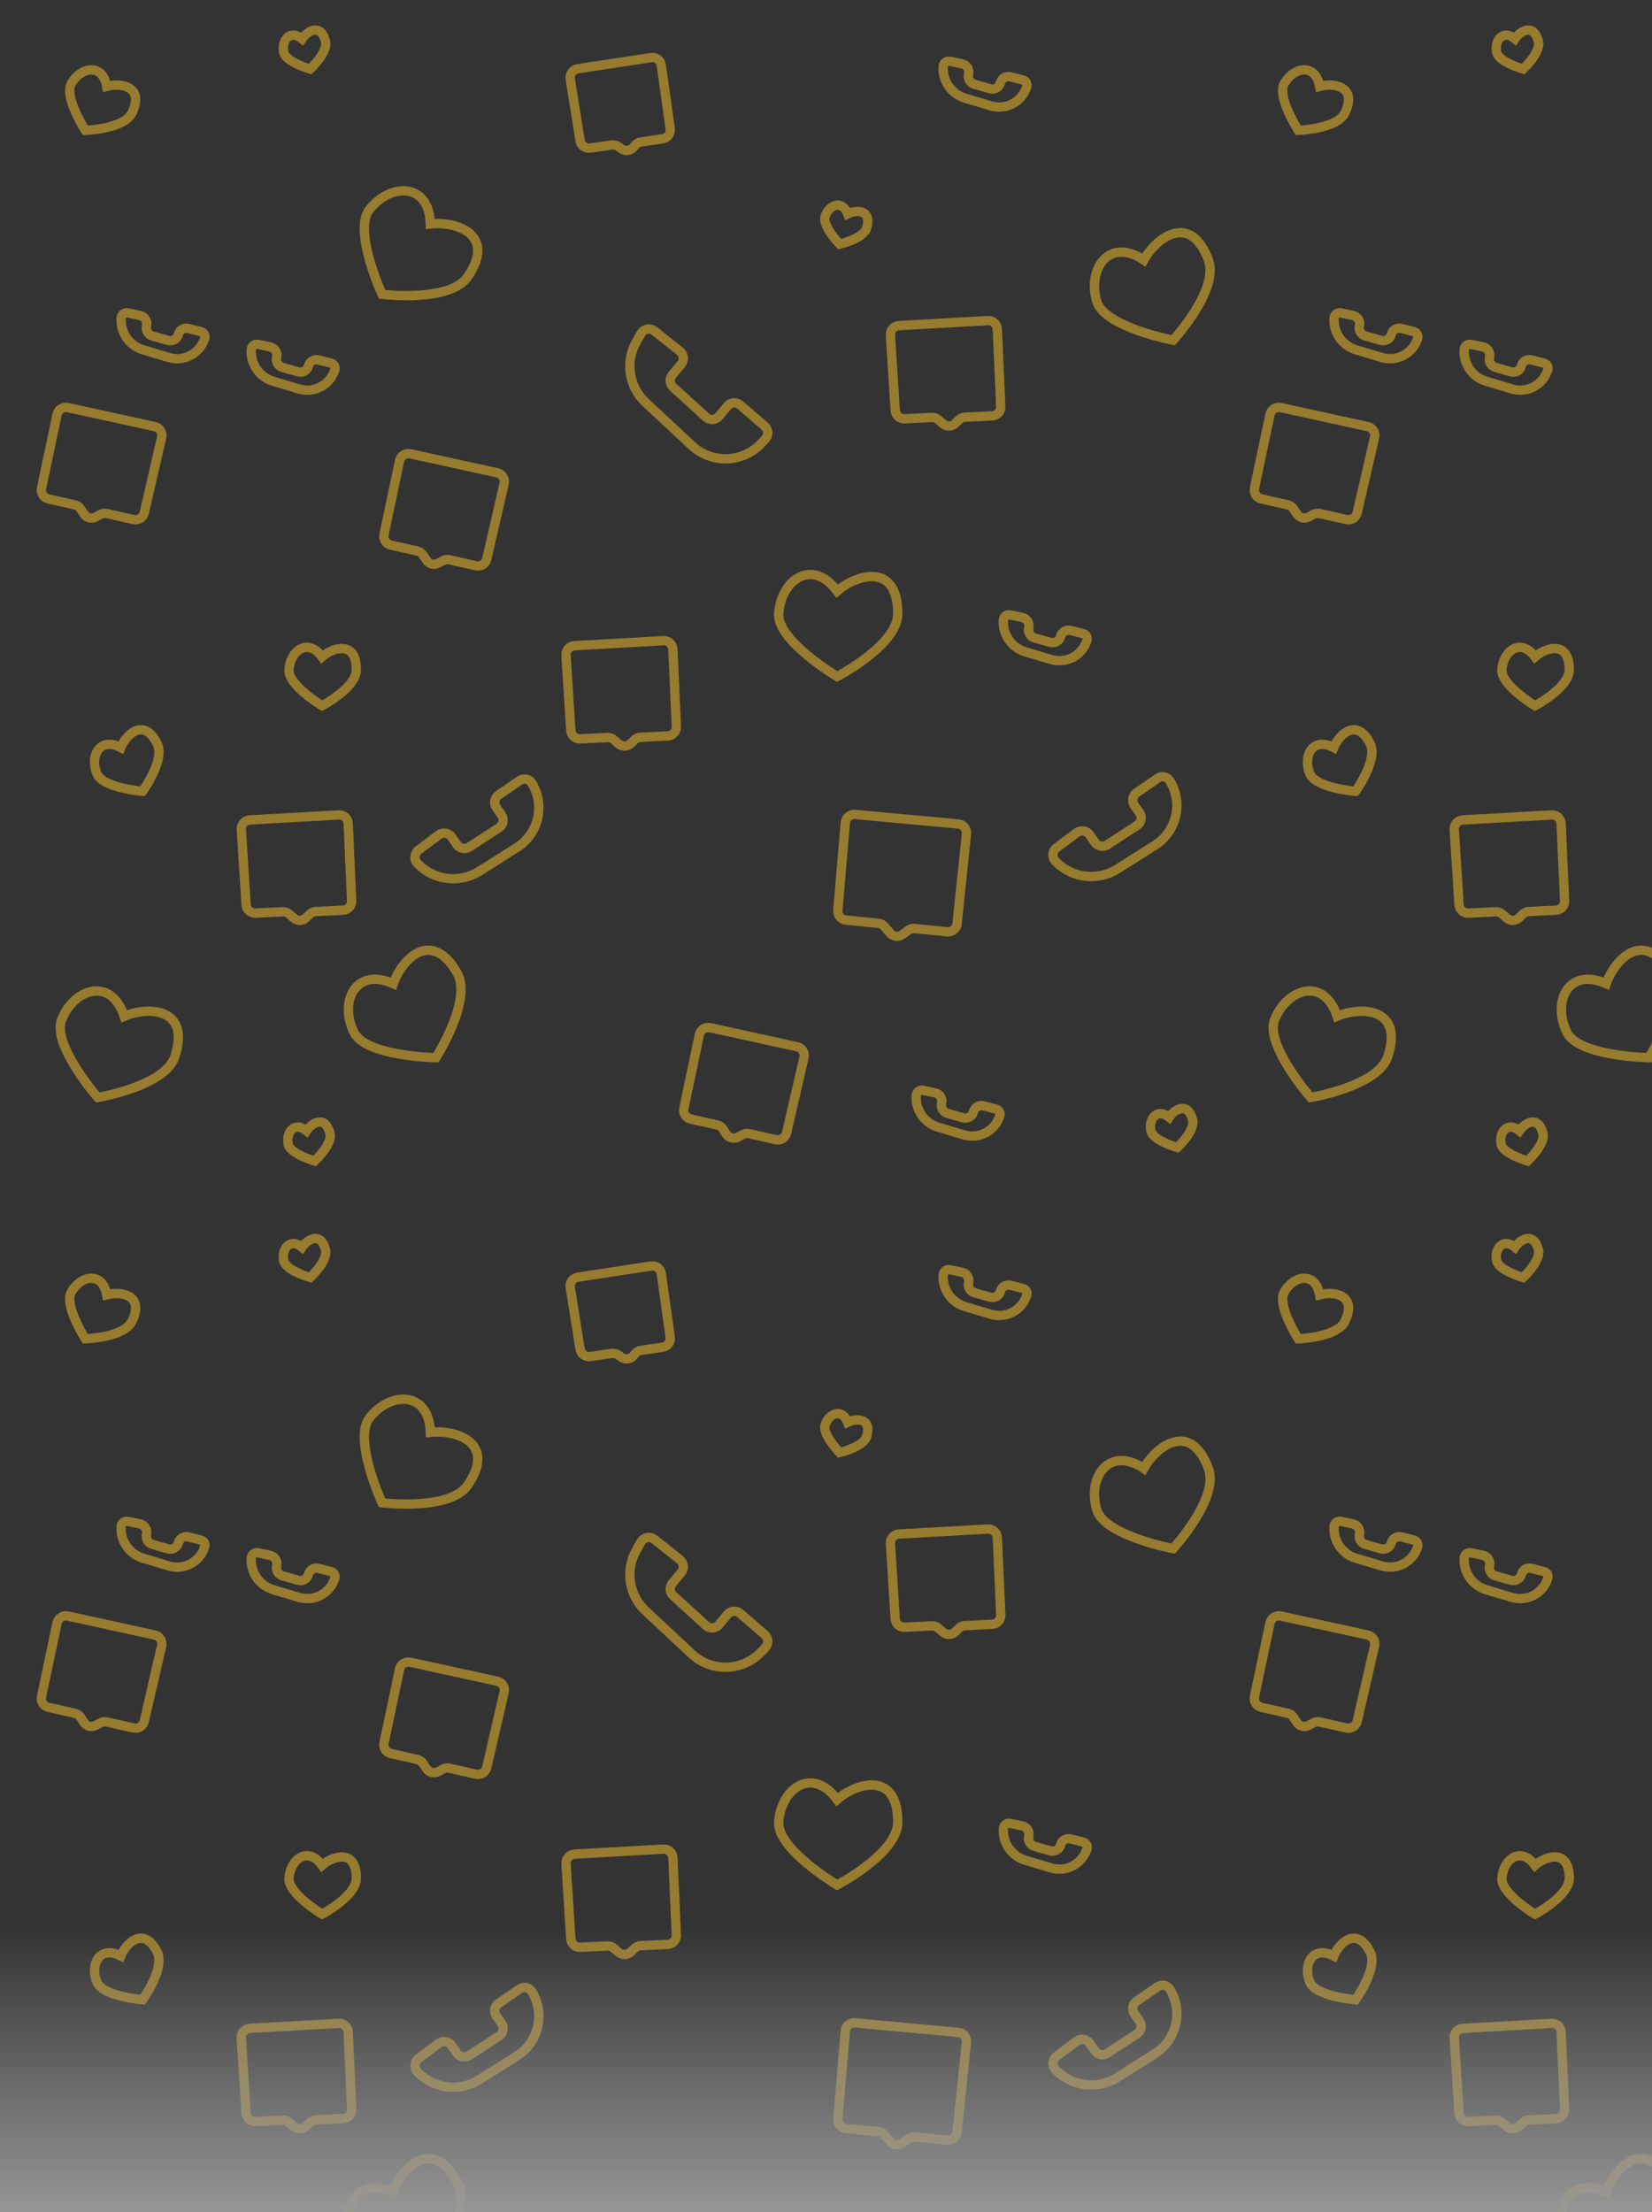 <svg width="375" height="502" viewBox="0 0 375 502" fill="none" xmlns="http://www.w3.org/2000/svg">
<rect x="0" y="0" width="375" height="502" fill="#333333" stroke="none"/>
<g clip-path="url(#clip0_4612_54375)">
<g opacity="0.5" clip-path="url(#clip1_4612_54375)">
<path d="M203.789 413.549C203.789 401.721 194.27 404.71 190.021 408.45C184.411 400.801 177.272 405.9 176.762 413.549C176.354 419.669 190.021 427.828 190.021 427.828C190.021 427.828 203.789 420.689 203.789 413.549Z" stroke="#FCC329" stroke-width="2.118"/>
<path d="M80.891 426.284C80.891 419.513 75.504 421.224 73.1 423.365C69.926 418.986 65.886 421.905 65.597 426.284C65.367 429.787 73.1 434.457 73.1 434.457C73.1 434.457 80.891 430.371 80.891 426.284Z" stroke="#FCC329" stroke-width="2.118"/>
<path d="M311.031 443.089C308.014 437.028 303.954 440.96 302.756 443.948C297.963 441.442 295.647 445.856 297.34 449.904C298.694 453.143 307.699 453.878 307.699 453.878C307.699 453.878 312.852 446.748 311.031 443.089Z" stroke="#FCC329" stroke-width="2.118"/>
<path d="M305.287 299.908C308.245 293.817 302.652 293.003 299.554 293.878C298.611 288.553 293.702 289.414 291.53 293.227C289.792 296.277 294.708 303.857 294.708 303.857C294.708 303.857 303.502 303.584 305.287 299.908Z" stroke="#FCC329" stroke-width="2.118"/>
<path d="M73.871 283.602C72.748 279.409 69.696 281.362 68.562 283.087C65.869 280.902 63.852 283.38 64.4 286.14C64.838 288.348 70.403 289.957 70.403 289.957C70.403 289.957 74.55 286.133 73.871 283.602Z" stroke="#FCC329" stroke-width="2.118"/>
<path d="M196.771 325.917C197.895 321.723 194.275 321.889 192.431 322.816C191.191 319.578 188.205 320.715 187.3 323.379C186.575 325.51 190.59 329.686 190.59 329.686C190.59 329.686 196.093 328.448 196.771 325.917Z" stroke="#FCC329" stroke-width="2.118"/>
<path d="M199.405 483.841L192.02 483.102C190.911 482.992 190.096 482.011 190.19 480.9L191.885 460.982C191.981 459.854 192.978 459.02 194.106 459.124L217.542 461.294C218.673 461.399 219.501 462.407 219.383 463.537L217.258 483.942C217.141 485.059 216.144 485.872 215.026 485.76L207.612 485.019C207.12 484.969 206.626 485.101 206.224 485.388L204.798 486.407C203.938 487.021 202.751 486.877 202.064 486.074L200.751 484.543C200.409 484.145 199.927 483.893 199.405 483.841Z" stroke="#FCC329" stroke-width="2.118"/>
<path d="M64.185 481.217L57.999 481.52C56.886 481.574 55.935 480.725 55.864 479.612L54.776 462.541C54.704 461.411 55.566 460.438 56.697 460.375L76.886 459.239C78.02 459.175 78.988 460.049 79.038 461.184L79.824 478.731C79.875 479.853 79.008 480.805 77.886 480.86L71.672 481.164C71.177 481.188 70.709 481.391 70.353 481.735L69.472 482.587C68.712 483.322 67.517 483.355 66.719 482.663L65.62 481.712C65.223 481.369 64.709 481.191 64.185 481.217Z" stroke="#FCC329" stroke-width="2.118"/>
<path d="M211.535 369.02L205.349 369.323C204.235 369.377 203.284 368.528 203.213 367.415L202.125 350.344C202.053 349.214 202.916 348.242 204.046 348.178L224.236 347.042C225.37 346.978 226.337 347.853 226.388 348.987L227.174 366.534C227.224 367.657 226.358 368.608 225.236 368.663L219.021 368.967C218.527 368.991 218.059 369.194 217.703 369.538L216.822 370.391C216.062 371.126 214.867 371.159 214.068 370.467L212.97 369.516C212.573 369.172 212.059 368.995 211.535 369.02Z" stroke="#FCC329" stroke-width="2.118"/>
<path d="M137.895 441.667L131.709 441.97C130.595 442.024 129.644 441.175 129.573 440.062L128.485 422.991C128.413 421.861 129.276 420.889 130.406 420.825L150.596 419.689C151.73 419.625 152.697 420.499 152.748 421.634L153.534 439.181C153.584 440.303 152.718 441.255 151.596 441.31L145.381 441.614C144.887 441.638 144.419 441.841 144.063 442.185L143.182 443.038C142.422 443.772 141.227 443.805 140.428 443.114L139.33 442.163C138.933 441.819 138.419 441.642 137.895 441.667Z" stroke="#FCC329" stroke-width="2.118"/>
<path d="M94.76 399.357L88.72 397.99C87.632 397.744 86.944 396.67 87.174 395.579L90.703 378.842C90.936 377.734 92.028 377.028 93.134 377.27L112.889 381.588C113.998 381.831 114.696 382.933 114.441 384.039L110.493 401.155C110.241 402.249 109.151 402.934 108.056 402.686L101.987 401.313C101.504 401.203 100.999 401.273 100.564 401.509L99.486 402.094C98.557 402.599 97.397 402.31 96.813 401.429L96.01 400.219C95.72 399.781 95.272 399.473 94.76 399.357Z" stroke="#FCC329" stroke-width="2.118"/>
<path d="M292.347 388.87L286.306 387.503C285.219 387.257 284.53 386.183 284.76 385.093L288.289 368.355C288.523 367.247 289.614 366.541 290.72 366.783L310.475 371.101C311.585 371.344 312.282 372.446 312.027 373.553L308.08 390.668C307.827 391.763 306.737 392.447 305.642 392.199L299.573 390.826C299.091 390.717 298.585 390.787 298.15 391.023L297.072 391.608C296.144 392.112 294.984 391.823 294.399 390.943L293.596 389.732C293.306 389.294 292.858 388.986 292.347 388.87Z" stroke="#FCC329" stroke-width="2.118"/>
<path d="M138.868 307.178L133.986 307.885C132.882 308.044 131.855 307.289 131.679 306.188L129.447 292.216C129.268 291.098 130.035 290.048 131.155 289.878L147.785 287.347C148.908 287.177 149.954 287.956 150.112 289.08L152.134 303.479C152.29 304.591 151.518 305.62 150.406 305.781L145.495 306.492C145.005 306.562 144.558 306.809 144.237 307.185L143.79 307.707C143.104 308.511 141.917 308.656 141.056 308.043L140.344 307.536C139.916 307.231 139.388 307.103 138.868 307.178Z" stroke="#FCC329" stroke-width="2.118"/>
<path d="M94.942 470.437L94.793 470.287C93.915 469.409 94.018 467.958 95.011 467.213L99.603 463.769C100.525 463.078 101.836 463.287 102.498 464.231L103.728 465.989C104.359 466.89 105.589 467.129 106.511 466.53L113.287 462.125C114.255 461.496 114.509 460.191 113.847 459.245L112.667 457.56C112.018 456.632 112.249 455.352 113.183 454.71L117.971 451.418C118.883 450.791 120.135 451.054 120.718 451.995C123.796 456.969 122.295 463.494 117.352 466.621L108.873 471.985C104.439 474.79 98.653 474.147 94.942 470.437Z" stroke="#FCC329" stroke-width="2.118"/>
<path d="M239.768 469.927L239.618 469.777C238.74 468.899 238.844 467.448 239.837 466.703L244.428 463.259C245.35 462.568 246.662 462.777 247.323 463.721L248.554 465.479C249.184 466.38 250.415 466.619 251.336 466.02L258.113 461.615C259.08 460.986 259.334 459.681 258.672 458.735L257.493 457.05C256.843 456.122 257.075 454.842 258.008 454.2L262.796 450.908C263.709 450.281 264.96 450.544 265.543 451.485C268.622 456.459 267.12 462.984 262.177 466.111L253.699 471.475C249.265 474.28 243.478 473.637 239.768 469.927Z" stroke="#FCC329" stroke-width="2.118"/>
<path d="M238.59 423.96L232.773 422.223C229.621 421.282 227.543 418.282 227.769 415C227.823 414.224 228.551 413.675 229.312 413.838L232.072 414.428C233.131 414.655 233.792 415.713 233.531 416.763C233.282 417.765 233.871 418.784 234.864 419.068L238.417 420.081C239.437 420.372 240.495 419.759 240.751 418.73C241.002 417.719 242.029 417.107 243.037 417.367L245.895 418.102C246.555 418.272 246.939 418.959 246.737 419.611C245.674 423.049 242.039 424.99 238.59 423.96Z" stroke="#FCC329" stroke-width="2.118"/>
<path d="M67.859 362.557L62.042 360.82C58.89 359.879 56.812 356.879 57.038 353.597C57.091 352.821 57.82 352.272 58.581 352.435L61.341 353.025C62.4 353.252 63.06 354.31 62.799 355.36C62.55 356.362 63.14 357.381 64.133 357.665L67.686 358.678C68.706 358.969 69.764 358.356 70.019 357.327C70.27 356.316 71.297 355.704 72.306 355.964L75.164 356.699C75.823 356.869 76.207 357.556 76.006 358.207C74.943 361.646 71.308 363.587 67.859 362.557Z" stroke="#FCC329" stroke-width="2.118"/>
<path d="M224.923 298.303L219.106 296.566C215.954 295.625 213.876 292.625 214.102 289.344C214.156 288.567 214.884 288.018 215.645 288.181L218.405 288.772C219.464 288.998 220.125 290.056 219.864 291.107C219.615 292.109 220.204 293.128 221.197 293.411L224.75 294.424C225.77 294.715 226.828 294.103 227.084 293.074C227.335 292.063 228.362 291.451 229.37 291.71L232.228 292.446C232.888 292.616 233.272 293.303 233.07 293.954C232.007 297.393 228.372 299.333 224.923 298.303Z" stroke="#FCC329" stroke-width="2.118"/>
<path d="M313.654 355.418L307.837 353.681C304.685 352.74 302.607 349.74 302.833 346.458C302.887 345.682 303.615 345.133 304.376 345.295L307.136 345.886C308.195 346.112 308.856 347.17 308.595 348.221C308.346 349.223 308.935 350.242 309.928 350.525L313.481 351.539C314.501 351.83 315.559 351.217 315.815 350.188C316.066 349.177 317.093 348.565 318.101 348.825L320.959 349.56C321.619 349.73 322.003 350.417 321.801 351.068C320.738 354.507 317.103 356.447 313.654 355.418Z" stroke="#FCC329" stroke-width="2.118"/>
<path d="M144.439 351.859L145.506 349.981C146.125 348.893 147.569 348.613 148.549 349.393L154.344 354.001C155.239 354.713 155.375 356.02 154.645 356.899L152.613 359.352C151.917 360.191 152.004 361.428 152.81 362.162L160.265 368.951C161.126 369.735 162.466 369.641 163.209 368.745L165.12 366.439C165.849 365.559 167.159 365.45 168.024 366.198L173.57 370.993C174.444 371.748 174.517 373.078 173.73 373.924L172.894 374.825C168.669 379.37 161.557 379.624 157.021 375.39L146.537 365.606C142.739 362.062 141.871 356.374 144.439 351.859Z" stroke="#FCC329" stroke-width="2.118"/>
<path d="M103.759 495.09C97.858 484.839 91.1 492.179 89.282 497.54C80.605 493.709 76.961 501.69 80.336 508.574C83.035 514.081 98.95 514.334 98.95 514.334C98.95 514.334 107.321 501.278 103.759 495.09Z" stroke="#FCC329" stroke-width="2.118"/>
<path d="M274.324 333.35C270.257 322.243 262.346 328.323 259.641 333.295C251.743 328.041 246.793 335.284 248.944 342.643C250.665 348.529 266.304 351.492 266.304 351.492C266.304 351.492 276.778 340.054 274.324 333.35Z" stroke="#FCC329" stroke-width="2.118"/>
<path d="M106.16 337.096C112.852 327.343 103.312 324.422 97.692 325.101C97.394 315.62 88.622 315.786 83.874 321.805C80.076 326.62 86.728 341.08 86.728 341.08C86.728 341.08 102.121 342.983 106.16 337.096Z" stroke="#FCC329" stroke-width="2.118"/>
<path d="M203.79 139.275C203.79 127.447 194.27 130.436 190.021 134.176C184.411 126.526 177.272 131.626 176.762 139.275C176.354 145.395 190.021 153.553 190.021 153.553C190.021 153.553 203.79 146.414 203.79 139.275Z" stroke="#FCC329" stroke-width="2.118"/>
<path d="M80.891 152.009C80.891 145.238 75.504 146.95 73.1 149.09C69.926 144.712 65.886 147.631 65.597 152.009C65.367 155.512 73.1 160.183 73.1 160.183C73.1 160.183 80.891 156.096 80.891 152.009Z" stroke="#FCC329" stroke-width="2.118"/>
<path d="M311.031 168.815C308.014 162.753 303.954 166.685 302.755 169.673C297.963 167.168 295.647 171.581 297.34 175.63C298.694 178.869 307.699 179.604 307.699 179.604C307.699 179.604 312.852 172.473 311.031 168.815Z" stroke="#FCC329" stroke-width="2.118"/>
<path d="M305.287 25.633C308.245 19.542 302.652 18.729 299.554 19.604C298.611 14.278 293.702 15.139 291.53 18.952C289.792 22.003 294.708 29.582 294.708 29.582C294.708 29.582 303.502 29.309 305.287 25.633Z" stroke="#FCC329" stroke-width="2.118"/>
<path d="M73.871 9.328C72.748 5.134 69.696 7.088 68.562 8.813C65.869 6.628 63.852 9.106 64.4 11.866C64.838 14.074 70.403 15.683 70.403 15.683C70.403 15.683 74.55 11.859 73.871 9.328Z" stroke="#FCC329" stroke-width="2.118"/>
<path d="M270.712 254.103C269.588 249.91 266.536 251.863 265.402 253.588C262.709 251.403 260.692 253.881 261.24 256.641C261.678 258.849 267.243 260.458 267.243 260.458C267.243 260.458 271.39 256.634 270.712 254.103Z" stroke="#FCC329" stroke-width="2.118"/>
<path d="M74.891 257.163C73.768 252.969 70.716 254.923 69.582 256.648C66.889 254.463 64.872 256.941 65.419 259.701C65.858 261.909 71.422 263.518 71.422 263.518C71.422 263.518 75.57 259.694 74.891 257.163Z" stroke="#FCC329" stroke-width="2.118"/>
<path d="M196.772 51.643C197.895 47.449 194.275 47.615 192.431 48.542C191.191 45.303 188.205 46.441 187.3 49.105C186.575 51.236 190.59 55.412 190.59 55.412C190.59 55.412 196.093 54.174 196.772 51.643Z" stroke="#FCC329" stroke-width="2.118"/>
<path d="M199.405 209.567L192.02 208.828C190.911 208.717 190.096 207.736 190.19 206.625L191.885 186.708C191.981 185.58 192.978 184.746 194.106 184.85L217.542 187.02C218.673 187.125 219.501 188.133 219.383 189.262L217.258 209.667C217.141 210.784 216.144 211.597 215.026 211.486L207.612 210.744C207.12 210.695 206.626 210.826 206.224 211.114L204.798 212.132C203.938 212.747 202.751 212.602 202.064 211.8L200.751 210.269C200.409 209.87 199.927 209.619 199.405 209.567Z" stroke="#FCC329" stroke-width="2.118"/>
<path d="M64.185 206.943L57.999 207.245C56.886 207.3 55.935 206.45 55.864 205.338L54.776 188.267C54.704 187.137 55.566 186.164 56.697 186.1L76.886 184.964C78.02 184.9 78.988 185.775 79.038 186.909L79.824 204.457C79.875 205.579 79.008 206.53 77.886 206.585L71.672 206.889C71.177 206.914 70.709 207.117 70.353 207.461L69.472 208.313C68.713 209.048 67.517 209.081 66.719 208.389L65.62 207.438C65.223 207.094 64.709 206.917 64.185 206.943Z" stroke="#FCC329" stroke-width="2.118"/>
<path d="M211.535 94.746L205.349 95.049C204.235 95.103 203.284 94.254 203.213 93.141L202.125 76.07C202.053 74.94 202.916 73.967 204.046 73.904L224.236 72.767C225.37 72.704 226.337 73.578 226.388 74.713L227.174 92.26C227.224 93.382 226.358 94.334 225.236 94.389L219.021 94.693C218.527 94.717 218.059 94.92 217.703 95.264L216.822 96.116C216.062 96.851 214.867 96.884 214.068 96.192L212.97 95.241C212.573 94.898 212.059 94.72 211.535 94.746Z" stroke="#FCC329" stroke-width="2.118"/>
<path d="M137.895 167.393L131.709 167.695C130.595 167.75 129.644 166.9 129.573 165.788L128.485 148.717C128.413 147.587 129.276 146.614 130.406 146.551L150.596 145.414C151.73 145.351 152.697 146.225 152.748 147.36L153.534 164.907C153.584 166.029 152.718 166.981 151.596 167.035L145.381 167.34C144.887 167.364 144.419 167.567 144.063 167.911L143.182 168.763C142.422 169.498 141.227 169.531 140.428 168.839L139.33 167.888C138.933 167.545 138.419 167.367 137.895 167.393Z" stroke="#FCC329" stroke-width="2.118"/>
<path d="M94.76 125.082L88.72 123.715C87.632 123.469 86.944 122.396 87.174 121.305L90.703 104.567C90.936 103.459 92.028 102.754 93.134 102.995L112.889 107.314C113.998 107.556 114.696 108.658 114.441 109.765L110.493 126.88C110.241 127.975 109.151 128.659 108.056 128.412L101.987 127.038C101.504 126.929 100.999 126.999 100.564 127.235L99.486 127.82C98.557 128.324 97.397 128.036 96.813 127.155L96.01 125.944C95.72 125.507 95.272 125.198 94.76 125.082Z" stroke="#FCC329" stroke-width="2.118"/>
<path d="M162.82 255.341L156.779 253.974C155.692 253.728 155.003 252.655 155.233 251.564L158.762 234.826C158.996 233.718 160.087 233.013 161.193 233.255L180.948 237.573C182.058 237.815 182.755 238.917 182.5 240.024L178.553 257.14C178.3 258.234 177.21 258.919 176.115 258.671L170.046 257.297C169.564 257.188 169.058 257.258 168.623 257.494L167.545 258.079C166.617 258.583 165.457 258.295 164.872 257.414L164.069 256.203C163.779 255.766 163.331 255.457 162.82 255.341Z" stroke="#FCC329" stroke-width="2.118"/>
<path d="M292.347 114.595L286.306 113.228C285.219 112.982 284.53 111.909 284.76 110.818L288.289 94.081C288.523 92.972 289.614 92.267 290.72 92.509L310.475 96.827C311.585 97.07 312.282 98.171 312.027 99.278L308.08 116.394C307.827 117.488 306.737 118.173 305.642 117.925L299.573 116.551C299.091 116.442 298.585 116.512 298.15 116.748L297.072 117.333C296.144 117.837 294.984 117.549 294.399 116.668L293.596 115.457C293.306 115.02 292.858 114.711 292.347 114.595Z" stroke="#FCC329" stroke-width="2.118"/>
<path d="M138.868 32.904L133.986 33.61C132.882 33.77 131.855 33.014 131.679 31.913L129.447 17.942C129.268 16.823 130.035 15.774 131.155 15.603L147.785 13.073C148.908 12.902 149.954 13.681 150.112 14.806L152.134 29.204C152.29 30.317 151.518 31.346 150.406 31.507L145.495 32.217C145.005 32.288 144.558 32.535 144.237 32.911L143.79 33.433C143.104 34.236 141.917 34.382 141.056 33.769L140.344 33.261C139.916 32.957 139.388 32.829 138.868 32.904Z" stroke="#FCC329" stroke-width="2.118"/>
<path d="M94.942 196.162L94.793 196.013C93.915 195.135 94.018 193.683 95.011 192.938L99.603 189.495C100.525 188.803 101.836 189.012 102.498 189.957L103.728 191.715C104.359 192.616 105.589 192.855 106.511 192.255L113.287 187.851C114.255 187.222 114.509 185.916 113.847 184.971L112.667 183.286C112.018 182.358 112.249 181.077 113.183 180.435L117.971 177.144C118.883 176.516 120.135 176.779 120.718 177.721C123.796 182.694 122.295 189.219 117.352 192.346L108.873 197.71C104.439 200.516 98.653 199.873 94.942 196.162Z" stroke="#FCC329" stroke-width="2.118"/>
<path d="M239.768 195.652L239.618 195.503C238.74 194.625 238.844 193.173 239.837 192.428L244.428 188.985C245.35 188.293 246.662 188.503 247.323 189.447L248.554 191.205C249.184 192.106 250.415 192.345 251.336 191.746L258.113 187.341C259.08 186.712 259.334 185.406 258.672 184.461L257.493 182.776C256.843 181.848 257.075 180.567 258.008 179.925L262.796 176.634C263.709 176.006 264.96 176.269 265.543 177.211C268.622 182.184 267.12 188.709 262.177 191.836L253.699 197.2C249.265 200.006 243.478 199.363 239.768 195.652Z" stroke="#FCC329" stroke-width="2.118"/>
<path d="M238.59 149.685L232.773 147.949C229.621 147.008 227.543 144.007 227.769 140.726C227.823 139.949 228.551 139.401 229.312 139.563L232.072 140.154C233.131 140.38 233.792 141.438 233.531 142.489C233.282 143.491 233.871 144.51 234.864 144.793L238.417 145.807C239.437 146.097 240.495 145.485 240.751 144.456C241.002 143.445 242.029 142.833 243.037 143.092L245.895 143.828C246.555 143.998 246.939 144.685 246.737 145.336C245.674 148.775 242.039 150.715 238.59 149.685Z" stroke="#FCC329" stroke-width="2.118"/>
<path d="M218.804 257.585L212.987 255.849C209.835 254.908 207.756 251.907 207.983 248.626C208.036 247.849 208.765 247.301 209.526 247.463L212.286 248.054C213.344 248.28 214.005 249.338 213.744 250.389C213.495 251.391 214.085 252.41 215.078 252.693L218.631 253.707C219.651 253.997 220.708 253.385 220.964 252.356C221.215 251.345 222.242 250.733 223.251 250.992L226.108 251.728C226.768 251.898 227.152 252.585 226.951 253.236C225.887 256.675 222.253 258.615 218.804 257.585Z" stroke="#FCC329" stroke-width="2.118"/>
<path d="M67.859 88.282L62.042 86.546C58.89 85.605 56.812 82.604 57.038 79.323C57.091 78.546 57.82 77.998 58.581 78.16L61.341 78.751C62.4 78.977 63.06 80.035 62.799 81.086C62.55 82.088 63.14 83.107 64.133 83.39L67.686 84.403C68.706 84.694 69.764 84.082 70.019 83.053C70.27 82.042 71.297 81.43 72.306 81.689L75.164 82.425C75.823 82.595 76.207 83.282 76.006 83.933C74.943 87.372 71.308 89.312 67.859 88.282Z" stroke="#FCC329" stroke-width="2.118"/>
<path d="M224.923 24.029L219.106 22.292C215.954 21.351 213.876 18.351 214.102 15.069C214.156 14.293 214.884 13.744 215.645 13.907L218.405 14.497C219.464 14.724 220.125 15.782 219.864 16.832C219.615 17.834 220.204 18.853 221.197 19.137L224.75 20.15C225.77 20.441 226.828 19.828 227.084 18.799C227.335 17.788 228.362 17.176 229.37 17.436L232.228 18.171C232.888 18.341 233.272 19.029 233.07 19.68C232.007 23.118 228.372 25.059 224.923 24.029Z" stroke="#FCC329" stroke-width="2.118"/>
<path d="M313.654 81.143L307.837 79.406C304.685 78.465 302.607 75.465 302.833 72.183C302.887 71.407 303.615 70.858 304.376 71.021L307.136 71.611C308.195 71.838 308.856 72.896 308.595 73.947C308.346 74.949 308.936 75.968 309.928 76.251L313.481 77.264C314.501 77.555 315.559 76.943 315.815 75.913C316.066 74.903 317.093 74.29 318.101 74.55L320.959 75.286C321.619 75.456 322.003 76.143 321.801 76.794C320.738 80.233 317.103 82.173 313.654 81.143Z" stroke="#FCC329" stroke-width="2.118"/>
<path d="M144.439 77.585L145.506 75.707C146.125 74.618 147.569 74.339 148.549 75.118L154.344 79.727C155.239 80.438 155.375 81.745 154.645 82.625L152.613 85.078C151.917 85.917 152.004 87.154 152.81 87.888L160.265 94.677C161.126 95.46 162.466 95.366 163.209 94.47L165.12 92.165C165.849 91.285 167.159 91.176 168.024 91.923L173.57 96.718C174.444 97.474 174.517 98.803 173.73 99.65L172.894 100.55C168.669 105.096 161.557 105.349 157.021 101.115L146.537 91.332C142.739 87.787 141.871 82.1 144.439 77.585Z" stroke="#FCC329" stroke-width="2.118"/>
<path d="M103.759 220.816C97.858 210.565 91.1 217.904 89.282 223.265C80.605 219.435 76.961 227.416 80.336 234.3C83.035 239.807 98.95 240.06 98.95 240.06C98.95 240.06 107.321 227.003 103.759 220.816Z" stroke="#FCC329" stroke-width="2.118"/>
<path d="M315.032 239.786C318.701 228.541 308.725 228.43 303.525 230.667C300.565 221.655 292.196 224.288 289.338 231.402C287.052 237.093 297.514 249.089 297.514 249.089C297.514 249.089 312.818 246.573 315.032 239.786Z" stroke="#FCC329" stroke-width="2.118"/>
<path d="M274.323 59.075C270.257 47.968 262.346 54.048 259.641 59.021C251.743 53.767 246.793 61.01 248.944 68.368C250.665 74.255 266.304 77.218 266.304 77.218C266.304 77.218 276.778 65.779 274.323 59.075Z" stroke="#FCC329" stroke-width="2.118"/>
<path d="M106.16 62.822C112.852 53.068 103.312 50.148 97.692 50.827C97.394 41.346 88.622 41.512 83.874 47.53C80.076 52.346 86.728 66.805 86.728 66.805C86.728 66.805 102.121 68.708 106.16 62.822Z" stroke="#FCC329" stroke-width="2.118"/>
<path d="M35.698 443.089C32.681 437.028 28.621 440.96 27.422 443.948C22.63 441.442 20.314 445.856 22.007 449.904C23.361 453.143 32.366 453.878 32.366 453.878C32.366 453.878 37.519 446.748 35.698 443.089Z" stroke="#FCC329" stroke-width="2.118"/>
<path d="M29.954 299.908C32.912 293.817 27.319 293.003 24.221 293.878C23.278 288.553 18.369 289.414 16.197 293.227C14.459 296.277 19.375 303.857 19.375 303.857C19.375 303.857 28.169 303.584 29.954 299.908Z" stroke="#FCC329" stroke-width="2.118"/>
<path d="M17.014 388.87L10.973 387.503C9.886 387.257 9.197 386.183 9.427 385.093L12.956 368.355C13.19 367.247 14.281 366.541 15.387 366.783L35.142 371.101C36.252 371.344 36.949 372.446 36.694 373.553L32.747 390.668C32.494 391.763 31.404 392.447 30.309 392.199L24.24 390.826C23.758 390.717 23.252 390.787 22.817 391.023L21.739 391.608C20.811 392.112 19.651 391.823 19.067 390.943L18.263 389.732C17.973 389.294 17.526 388.986 17.014 388.87Z" stroke="#FCC329" stroke-width="2.118"/>
<path d="M38.321 355.418L32.504 353.681C29.352 352.74 27.274 349.74 27.5 346.458C27.553 345.682 28.282 345.133 29.043 345.295L31.803 345.886C32.862 346.112 33.523 347.17 33.262 348.221C33.013 349.223 33.602 350.242 34.595 350.525L38.148 351.539C39.168 351.83 40.226 351.217 40.482 350.188C40.733 349.177 41.76 348.565 42.768 348.825L45.626 349.56C46.286 349.73 46.67 350.417 46.468 351.068C45.405 354.507 41.77 356.447 38.321 355.418Z" stroke="#FCC329" stroke-width="2.118"/>
<path d="M35.698 168.815C32.681 162.753 28.621 166.685 27.422 169.673C22.63 167.168 20.314 171.581 22.007 175.63C23.361 178.869 32.366 179.604 32.366 179.604C32.366 179.604 37.519 172.473 35.698 168.815Z" stroke="#FCC329" stroke-width="2.118"/>
<path d="M29.954 25.633C32.912 19.542 27.319 18.729 24.221 19.604C23.278 14.278 18.369 15.139 16.197 18.952C14.459 22.003 19.375 29.582 19.375 29.582C19.375 29.582 28.169 29.309 29.954 25.633Z" stroke="#FCC329" stroke-width="2.118"/>
<path d="M17.014 114.595L10.973 113.228C9.886 112.982 9.197 111.909 9.427 110.818L12.956 94.081C13.19 92.972 14.281 92.267 15.387 92.509L35.142 96.827C36.252 97.07 36.949 98.171 36.694 99.278L32.747 116.394C32.494 117.488 31.404 118.173 30.309 117.925L24.24 116.551C23.758 116.442 23.252 116.512 22.817 116.748L21.739 117.333C20.811 117.837 19.651 117.549 19.067 116.668L18.263 115.457C17.973 115.02 17.526 114.711 17.014 114.595Z" stroke="#FCC329" stroke-width="2.118"/>
<path d="M38.321 81.143L32.504 79.406C29.352 78.465 27.274 75.465 27.5 72.183C27.553 71.407 28.282 70.858 29.043 71.021L31.803 71.611C32.862 71.838 33.523 72.896 33.262 73.947C33.013 74.949 33.602 75.968 34.595 76.251L38.148 77.264C39.168 77.555 40.226 76.943 40.482 75.913C40.733 74.903 41.76 74.29 42.768 74.55L45.626 75.286C46.286 75.456 46.67 76.143 46.468 76.794C45.405 80.233 41.77 82.173 38.321 81.143Z" stroke="#FCC329" stroke-width="2.118"/>
<path d="M39.699 239.786C43.368 228.541 33.392 228.43 28.192 230.667C25.232 221.655 16.863 224.288 14.005 231.402C11.719 237.093 22.181 249.089 22.181 249.089C22.181 249.089 37.485 246.573 39.699 239.786Z" stroke="#FCC329" stroke-width="2.118"/>
<path d="M356.225 426.284C356.225 419.513 350.838 421.224 348.434 423.365C345.26 418.986 341.22 421.905 340.931 426.284C340.701 429.787 348.434 434.457 348.434 434.457C348.434 434.457 356.225 430.371 356.225 426.284Z" stroke="#FCC329" stroke-width="2.118"/>
<path d="M349.205 283.602C348.082 279.409 345.03 281.362 343.896 283.087C341.203 280.902 339.186 283.38 339.734 286.14C340.172 288.348 345.737 289.957 345.737 289.957C345.737 289.957 349.884 286.133 349.205 283.602Z" stroke="#FCC329" stroke-width="2.118"/>
<path d="M339.519 481.217L333.333 481.52C332.22 481.574 331.269 480.725 331.198 479.612L330.11 462.541C330.038 461.411 330.9 460.438 332.031 460.375L352.22 459.239C353.354 459.175 354.322 460.049 354.372 461.184L355.158 478.731C355.209 479.853 354.342 480.805 353.22 480.86L347.006 481.164C346.511 481.188 346.043 481.391 345.687 481.735L344.806 482.587C344.046 483.322 342.851 483.355 342.053 482.663L340.954 481.712C340.557 481.369 340.043 481.191 339.519 481.217Z" stroke="#FCC329" stroke-width="2.118"/>
<path d="M343.193 362.557L337.376 360.82C334.224 359.879 332.145 356.879 332.372 353.597C332.425 352.821 333.154 352.272 333.915 352.435L336.675 353.025C337.733 353.252 338.394 354.31 338.133 355.36C337.884 356.362 338.474 357.381 339.467 357.665L343.02 358.678C344.04 358.969 345.098 358.356 345.353 357.327C345.604 356.316 346.631 355.704 347.64 355.964L350.498 356.699C351.157 356.869 351.541 357.556 351.34 358.207C350.277 361.646 346.642 363.587 343.193 362.557Z" stroke="#FCC329" stroke-width="2.118"/>
<path d="M379.093 495.09C373.192 484.839 366.434 492.179 364.616 497.54C355.939 493.709 352.295 501.69 355.67 508.574C358.369 514.081 374.284 514.334 374.284 514.334C374.284 514.334 382.655 501.278 379.093 495.09Z" stroke="#FCC329" stroke-width="2.118"/>
<path d="M356.225 152.009C356.225 145.238 350.839 146.95 348.434 149.09C345.26 144.712 341.22 147.631 340.931 152.009C340.701 155.512 348.434 160.183 348.434 160.183C348.434 160.183 356.225 156.096 356.225 152.009Z" stroke="#FCC329" stroke-width="2.118"/>
<path d="M349.205 9.328C348.082 5.134 345.03 7.088 343.896 8.813C341.203 6.628 339.186 9.106 339.734 11.866C340.172 14.074 345.737 15.683 345.737 15.683C345.737 15.683 349.884 11.859 349.205 9.328Z" stroke="#FCC329" stroke-width="2.118"/>
<path d="M350.225 257.163C349.102 252.969 346.05 254.923 344.916 256.648C342.223 254.463 340.206 256.941 340.754 259.701C341.192 261.909 346.756 263.518 346.756 263.518C346.756 263.518 350.904 259.694 350.225 257.163Z" stroke="#FCC329" stroke-width="2.118"/>
<path d="M339.519 206.943L333.333 207.245C332.22 207.3 331.269 206.45 331.198 205.338L330.11 188.267C330.038 187.137 330.9 186.164 332.031 186.1L352.22 184.964C353.354 184.9 354.322 185.775 354.372 186.909L355.158 204.457C355.209 205.579 354.342 206.53 353.22 206.585L347.006 206.889C346.512 206.914 346.043 207.117 345.687 207.461L344.806 208.313C344.047 209.048 342.852 209.081 342.053 208.389L340.954 207.438C340.557 207.094 340.043 206.917 339.519 206.943Z" stroke="#FCC329" stroke-width="2.118"/>
<path d="M343.193 88.282L337.376 86.546C334.224 85.605 332.145 82.604 332.372 79.323C332.425 78.546 333.154 77.998 333.915 78.16L336.675 78.751C337.733 78.977 338.394 80.035 338.133 81.086C337.884 82.088 338.474 83.107 339.467 83.39L343.02 84.403C344.04 84.694 345.098 84.082 345.353 83.053C345.604 82.042 346.631 81.43 347.64 81.689L350.498 82.425C351.157 82.595 351.541 83.282 351.34 83.933C350.277 87.372 346.642 89.312 343.193 88.282Z" stroke="#FCC329" stroke-width="2.118"/>
<path d="M379.093 220.816C373.192 210.565 366.434 217.904 364.616 223.265C355.939 219.435 352.295 227.416 355.67 234.3C358.369 239.807 374.284 240.06 374.284 240.06C374.284 240.06 382.655 227.003 379.093 220.816Z" stroke="#FCC329" stroke-width="2.118"/>
<rect y="90" width="375" height="414" fill="url(#paint0_linear_4612_54375)"/>
</g>
</g>
<defs>
<linearGradient id="paint0_linear_4612_54375" x1="187.5" y1="437.5" x2="187.5" y2="504" gradientUnits="userSpaceOnUse">
<stop stop-color="white" stop-opacity="0"/>
<stop offset="1" stop-color="white"/>
</linearGradient>
<clipPath id="clip0_4612_54375">
<rect width="375" height="502" fill="white"/>
</clipPath>
<clipPath id="clip1_4612_54375">
<rect width="375" height="505" fill="white"/>
</clipPath>
</defs>
</svg>
